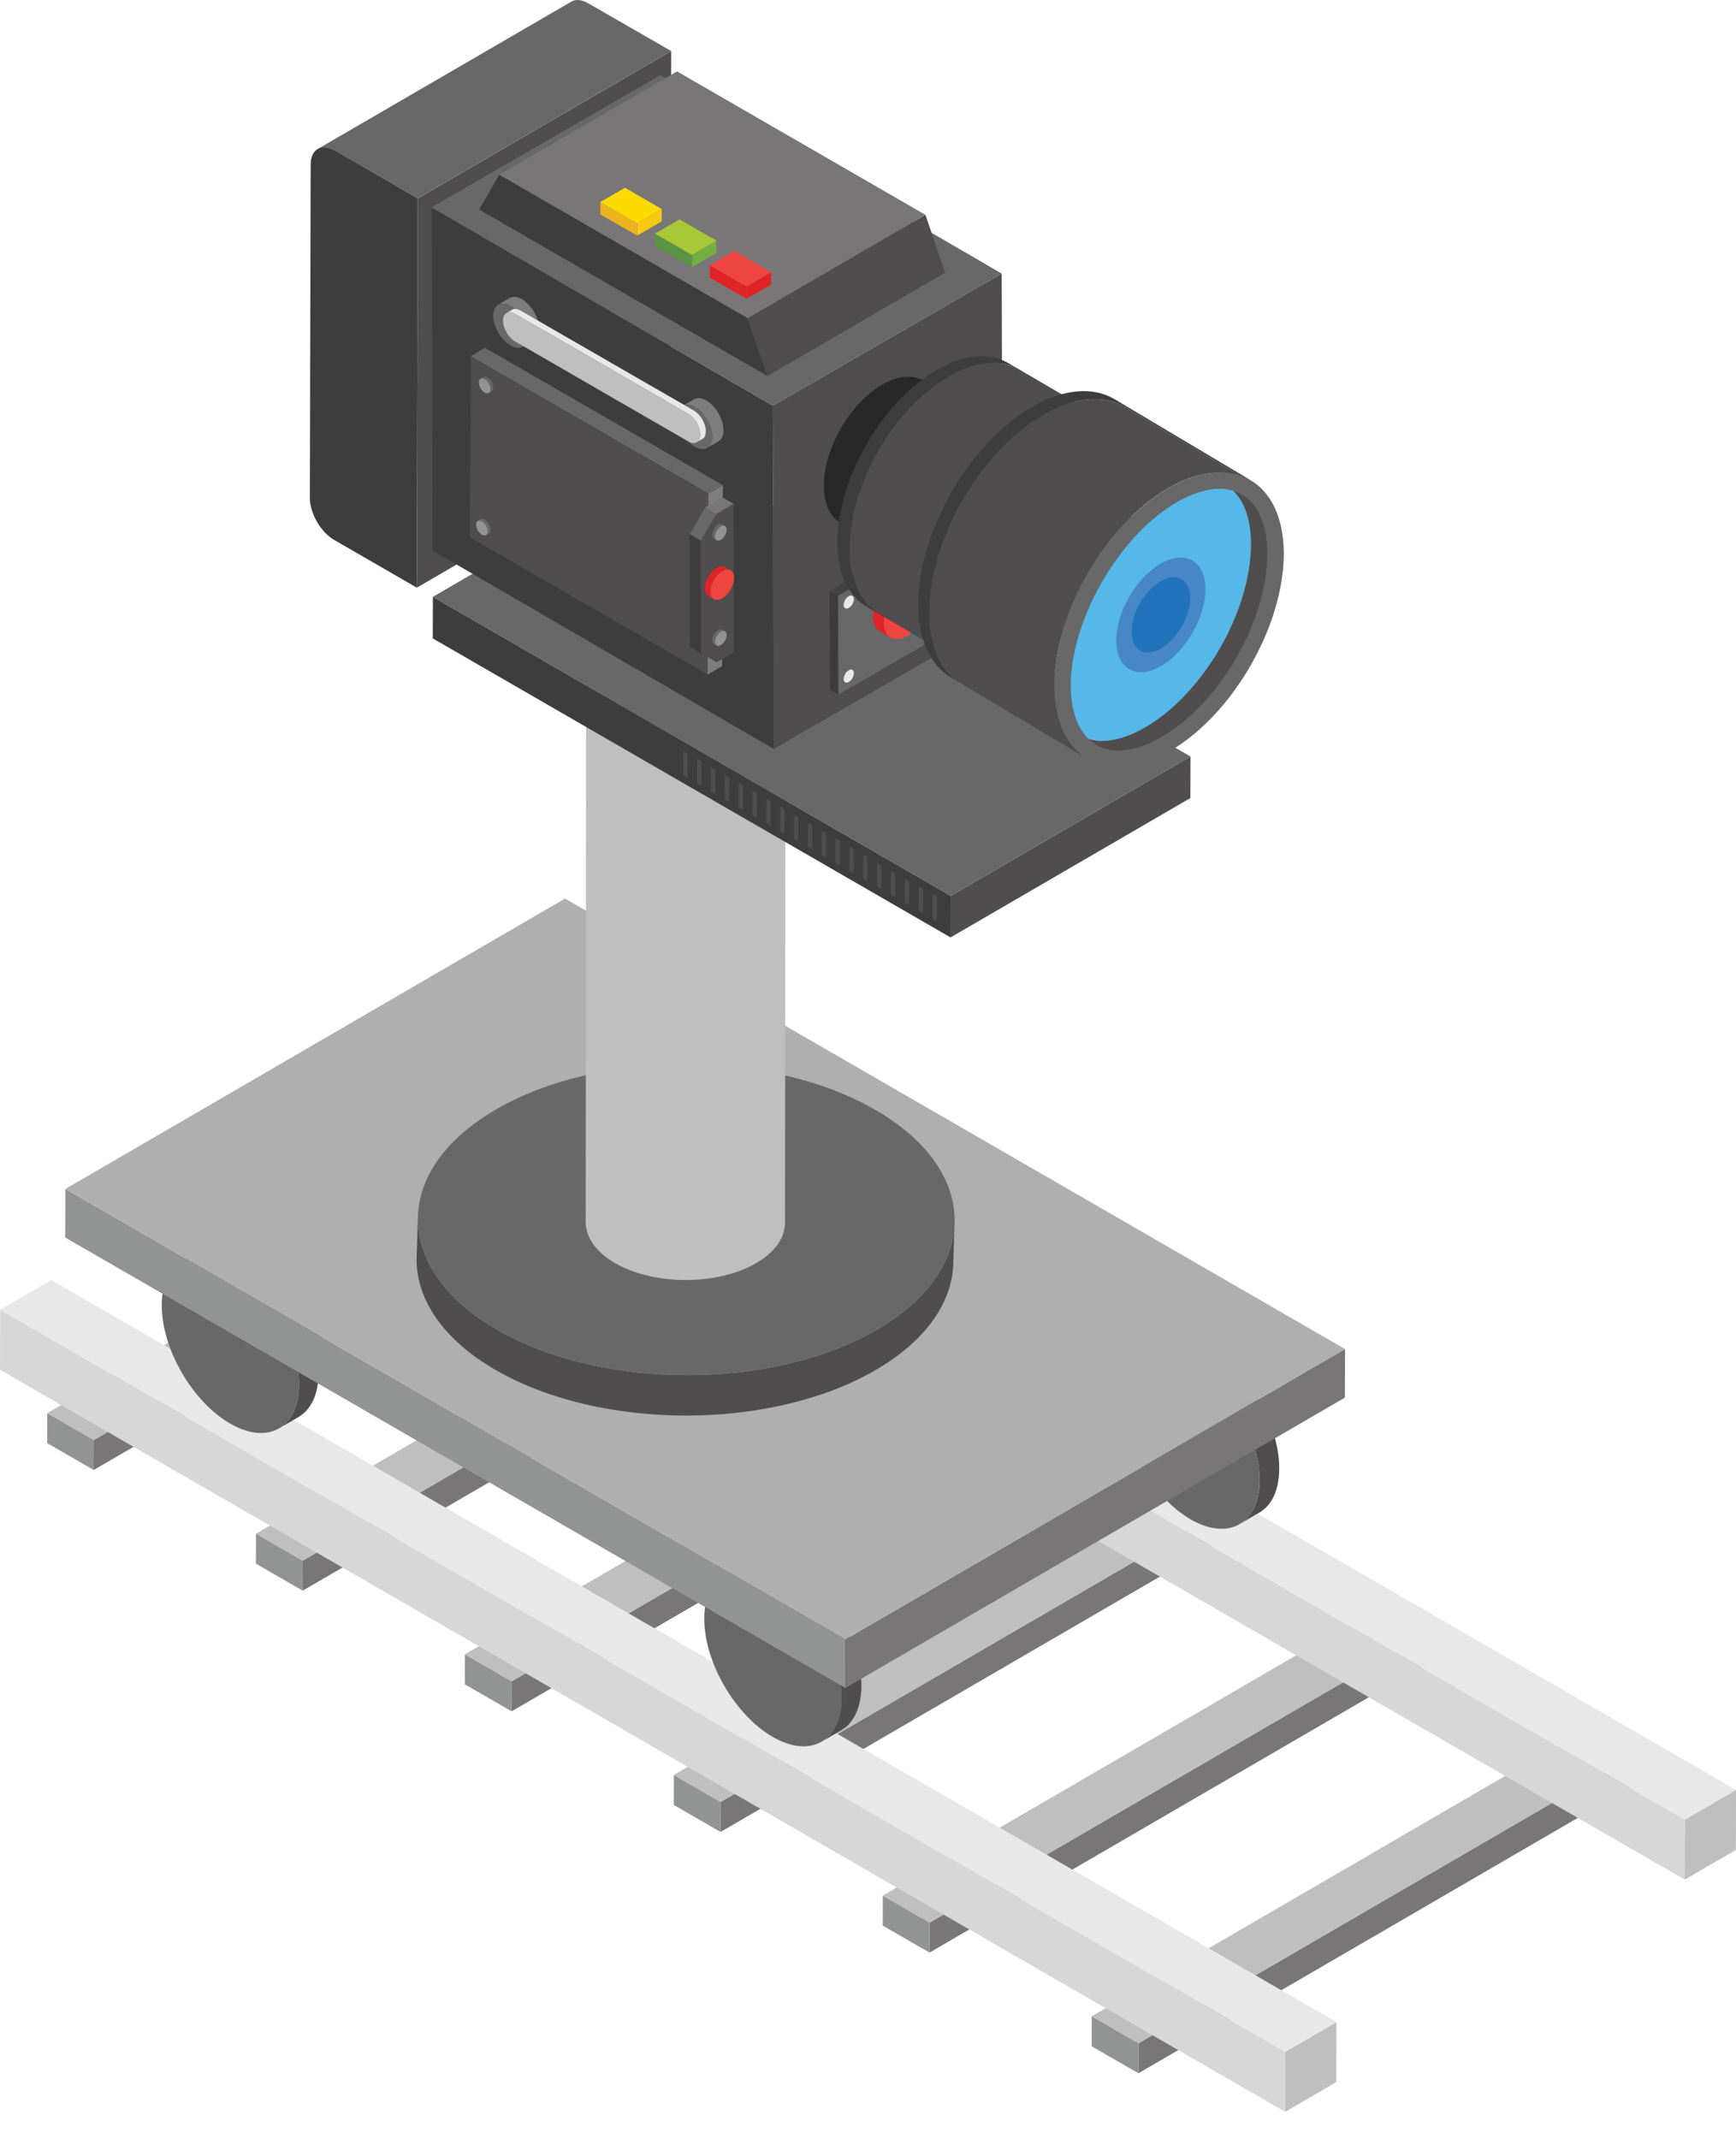 <svg width="56" height="69" viewBox="0 0 56 69" fill="none" xmlns="http://www.w3.org/2000/svg">
<path d="M19.507 36.869L19.504 37.837L3.023 47.414L3.026 46.447L19.507 36.869Z" fill="#787677"/>
<path d="M3.026 46.447L3.023 47.414L1.521 46.547L1.524 45.58L3.026 46.447Z" fill="#929393"/>
<path d="M19.506 36.869L3.025 46.447L1.523 45.58L18.005 36.002L19.506 36.869Z" fill="#BFBFBF"/>
<path d="M26.248 40.76L26.245 41.728L9.764 51.306L9.766 50.338L26.248 40.76Z" fill="#787677"/>
<path d="M9.766 50.338L9.764 51.305L8.255 50.435L8.258 49.466L9.766 50.338Z" fill="#929393"/>
<path d="M26.247 40.761L9.766 50.338L8.257 49.467L24.737 39.889L26.247 40.761Z" fill="#BFBFBF"/>
<path d="M32.987 44.651L32.984 45.621L16.503 55.198L16.505 54.23L32.987 44.651Z" fill="#787677"/>
<path d="M16.506 54.23L16.503 55.198L14.994 54.327L14.997 53.359L16.506 54.23Z" fill="#929393"/>
<path d="M32.986 44.652L16.505 54.23L14.996 53.359L31.477 43.782L32.986 44.652Z" fill="#BFBFBF"/>
<path d="M39.727 48.544L39.724 49.512L23.243 59.089L23.246 58.121L39.727 48.544Z" fill="#787677"/>
<path d="M23.246 58.121L23.243 59.089L21.735 58.218L21.738 57.25L23.246 58.121Z" fill="#929393"/>
<path d="M39.727 48.544L23.245 58.122L21.737 57.25L38.218 47.673L39.727 48.544Z" fill="#BFBFBF"/>
<path d="M46.468 52.435L46.464 53.403L29.984 62.98L29.987 62.013L46.468 52.435Z" fill="#787677"/>
<path d="M29.987 62.012L29.984 62.98L28.475 62.109L28.478 61.141L29.987 62.012Z" fill="#929393"/>
<path d="M46.467 52.435L29.986 62.013L28.477 61.141L44.957 51.564L46.467 52.435Z" fill="#BFBFBF"/>
<path d="M53.207 56.326L53.204 57.294L36.723 66.872L36.726 65.904L53.207 56.326Z" fill="#787677"/>
<path d="M36.726 65.904L36.723 66.872L35.215 66.002L35.217 65.032L36.726 65.904Z" fill="#929393"/>
<path d="M53.206 56.326L36.725 65.904L35.217 65.032L51.698 55.455L53.206 56.326Z" fill="#BFBFBF"/>
<path d="M56 57.731L55.995 59.669L54.346 60.626L54.351 58.691L56 57.731Z" fill="#BFBFBF"/>
<path d="M54.351 58.691L54.346 60.626L12.888 36.692L12.894 34.755L54.351 58.691Z" fill="#D7D7D7"/>
<path d="M56.001 57.731L54.352 58.691L12.895 34.755L14.543 33.797L56.001 57.731Z" fill="#E8E8E8"/>
<path d="M43.112 65.221L43.106 67.157L41.457 68.116L41.463 66.18L43.112 65.221Z" fill="#BFBFBF"/>
<path d="M41.463 66.18L41.457 68.116L0 44.18L0.006 42.245L41.463 66.18Z" fill="#D7D7D7"/>
<path d="M43.112 65.221L41.464 66.181L0.006 42.245L1.655 41.286L43.112 65.221Z" fill="#E8E8E8"/>
<path d="M24.943 50.94C26.161 51.643 27.152 53.352 27.148 54.758C27.144 56.165 26.147 56.727 24.928 56.023C23.704 55.316 22.714 53.608 22.718 52.201C22.722 50.794 23.718 50.233 24.943 50.94Z" fill="#686868"/>
<path d="M27.788 54.387C27.779 55.083 27.535 55.581 27.137 55.807L26.503 56.178C26.901 55.942 27.146 55.454 27.146 54.758C27.155 53.355 26.16 51.645 24.939 50.94C24.323 50.587 23.762 50.551 23.365 50.786L23.998 50.416C24.405 50.181 24.966 50.216 25.581 50.569C26.802 51.275 27.788 52.985 27.788 54.387Z" fill="#4F4D4D"/>
<path d="M7.438 40.833C8.662 41.54 9.646 43.245 9.642 44.652C9.638 46.059 8.648 46.623 7.423 45.916C6.205 45.213 5.214 43.504 5.218 42.097C5.222 40.691 6.219 40.129 7.438 40.833Z" fill="#686868"/>
<path d="M10.275 44.282C10.275 44.979 10.031 45.467 9.633 45.702L9 46.073C9.398 45.838 9.642 45.349 9.642 44.653C9.642 43.242 8.665 41.541 7.435 40.836C6.82 40.474 6.268 40.447 5.861 40.682L6.503 40.311C6.902 40.076 7.462 40.112 8.077 40.465C9.299 41.17 10.284 42.871 10.275 44.282Z" fill="#4F4D4D"/>
<path d="M20.921 33.811C22.145 34.518 23.13 36.23 23.126 37.63C23.122 39.037 22.131 39.608 20.907 38.901C19.688 38.198 18.698 36.483 18.702 35.076C18.706 33.675 19.702 33.108 20.921 33.811Z" fill="#686868"/>
<path d="M23.762 37.264C23.762 37.96 23.517 38.458 23.119 38.684L22.477 39.054C22.875 38.828 23.119 38.331 23.128 37.634C23.128 36.233 22.143 34.523 20.921 33.808C20.306 33.455 19.755 33.428 19.348 33.663L19.99 33.293C20.388 33.057 20.949 33.084 21.555 33.437C22.785 34.152 23.771 35.862 23.762 37.264Z" fill="#4F4D4D"/>
<path d="M36.851 43.768L37.484 43.397C37.891 43.161 38.443 43.189 39.067 43.55C40.279 44.247 41.274 45.965 41.265 47.367C41.265 48.064 41.021 48.562 40.623 48.788L39.98 49.159C40.379 48.933 40.632 48.435 40.632 47.738C40.632 46.336 39.646 44.617 38.425 43.921C37.81 43.559 37.249 43.532 36.851 43.768Z" fill="#4F4D4D"/>
<path d="M38.426 43.918C39.645 44.622 40.635 46.336 40.631 47.737C40.627 49.144 39.63 49.712 38.412 49.008C37.188 48.301 36.197 46.586 36.201 45.179C36.205 43.779 37.202 43.211 38.426 43.918Z" fill="#686868"/>
<path d="M43.389 43.512L43.384 45.079L27.268 54.445L27.272 52.877L43.389 43.512Z" fill="#787677"/>
<path d="M27.272 52.876L27.268 54.444L2.106 39.917L2.11 38.349L27.272 52.876Z" fill="#929393"/>
<path d="M43.387 43.512L27.271 52.877L2.109 38.349L18.226 28.983L43.387 43.512Z" fill="#B0AFB0"/>
<path d="M30.795 39.374L30.753 40.676C30.75 41.949 29.915 43.219 28.245 44.19C24.879 46.147 19.381 46.147 15.991 44.19C14.286 43.205 13.434 41.91 13.438 40.616L13.479 39.314C13.476 40.607 14.328 41.903 16.033 42.888C19.422 44.844 24.921 44.844 28.288 42.888C29.957 41.917 30.792 40.647 30.795 39.374Z" fill="#4F4D4D"/>
<path d="M28.235 35.797C31.625 37.753 31.655 40.931 28.288 42.887C24.921 44.844 19.423 44.844 16.033 42.887C12.644 40.931 12.626 37.746 15.993 35.789C19.361 33.832 24.846 33.84 28.235 35.797Z" fill="#686868"/>
<path d="M25.34 18.349L25.324 39.436C25.323 39.909 25.013 40.381 24.393 40.741C23.142 41.468 21.1 41.468 19.841 40.741C19.208 40.376 18.892 39.894 18.893 39.414L18.909 18.326C18.907 18.807 19.224 19.288 19.857 19.654C21.116 20.381 23.158 20.381 24.408 19.654C25.028 19.293 25.338 18.822 25.34 18.349Z" fill="#BFBFBF"/>
<path d="M24.388 17.02C25.647 17.747 25.659 18.927 24.408 19.654C23.157 20.38 21.115 20.381 19.856 19.654C18.598 18.927 18.591 17.744 19.841 17.017C21.092 16.291 23.13 16.293 24.388 17.02Z" fill="#E8E8E8"/>
<path d="M25.704 17.599L25.687 19.102C25.686 19.628 25.34 20.153 24.65 20.554C23.258 21.363 20.985 21.363 19.584 20.554C18.879 20.147 18.527 19.611 18.529 19.077L18.546 17.574C18.544 18.108 18.896 18.644 19.602 19.051C21.003 19.86 23.276 19.86 24.668 19.051C25.358 18.65 25.703 18.125 25.704 17.599Z" fill="#4F4D4D"/>
<path d="M24.645 16.12C26.047 16.929 26.059 18.242 24.667 19.051C23.275 19.86 21.003 19.86 19.601 19.051C18.2 18.242 18.193 16.926 19.585 16.117C20.977 15.308 23.244 15.311 24.645 16.12Z" fill="#686868"/>
<path d="M38.403 24.4L38.399 25.741L30.663 30.236L30.668 28.895L38.403 24.4Z" fill="#4F4D4D"/>
<path d="M30.668 28.895L30.663 30.236L13.961 20.592L13.964 19.251L30.668 28.895Z" fill="#3D3D3D"/>
<path d="M30.221 28.925L30.218 29.713L30.079 29.632L30.08 28.844L30.221 28.925Z" fill="#4F4D4D"/>
<path d="M29.774 28.67L29.772 29.456L29.632 29.375L29.635 28.589L29.774 28.67Z" fill="#4F4D4D"/>
<path d="M29.328 28.413L29.325 29.199L29.185 29.118L29.187 28.332L29.328 28.413Z" fill="#4F4D4D"/>
<path d="M28.434 27.899L28.433 28.687L28.292 28.606L28.295 27.818L28.434 27.899Z" fill="#4F4D4D"/>
<path d="M27.988 27.642L27.985 28.43L27.846 28.349L27.848 27.561L27.988 27.642Z" fill="#4F4D4D"/>
<path d="M27.542 27.387L27.54 28.173L27.4 28.092L27.402 27.306L27.542 27.387Z" fill="#4F4D4D"/>
<path d="M27.096 27.13L27.093 27.916L26.953 27.835L26.955 27.049L27.096 27.13Z" fill="#4F4D4D"/>
<path d="M26.649 26.873L26.646 27.659L26.507 27.578L26.509 26.792L26.649 26.873Z" fill="#4F4D4D"/>
<path d="M26.202 26.616L26.2 27.402L26.06 27.322L26.063 26.535L26.202 26.616Z" fill="#4F4D4D"/>
<path d="M25.756 26.36L25.753 27.147L25.614 27.066L25.616 26.279L25.756 26.36Z" fill="#4F4D4D"/>
<path d="M25.309 26.104L25.306 26.89L25.167 26.809L25.17 26.023L25.309 26.104Z" fill="#4F4D4D"/>
<path d="M24.864 25.847L24.861 26.633L24.72 26.552L24.723 25.766L24.864 25.847Z" fill="#4F4D4D"/>
<path d="M24.417 25.59L24.414 26.376L24.275 26.296L24.276 25.509L24.417 25.59Z" fill="#4F4D4D"/>
<path d="M23.969 25.333L23.968 26.119L23.828 26.039L23.83 25.252L23.969 25.333Z" fill="#4F4D4D"/>
<path d="M23.524 25.076L23.521 25.864L23.381 25.783L23.384 24.996L23.524 25.076Z" fill="#4F4D4D"/>
<path d="M23.077 24.821L23.074 25.607L22.935 25.526L22.936 24.74L23.077 24.821Z" fill="#4F4D4D"/>
<path d="M22.63 24.564L22.629 25.351L22.488 25.27L22.491 24.483L22.63 24.564Z" fill="#4F4D4D"/>
<path d="M22.184 24.307L22.181 25.094L22.042 25.013L22.044 24.227L22.184 24.307Z" fill="#4F4D4D"/>
<path d="M28.881 28.156L28.878 28.942L28.739 28.861L28.741 28.075L28.881 28.156Z" fill="#4F4D4D"/>
<path d="M38.402 24.4L30.667 28.895L13.963 19.251L21.7 14.757L38.402 24.4Z" fill="#686868"/>
<path d="M13.446 18.955L21.619 14.205L21.651 1.647L13.478 6.397L13.446 18.955Z" fill="#4F4D4D"/>
<path d="M10.252 4.804C10.395 4.723 10.593 4.73 10.811 4.859L13.478 6.394L21.651 1.646L18.983 0.111C18.765 -0.018 18.567 -0.032 18.424 0.056L10.252 4.804Z" fill="#686868"/>
<path d="M10.812 4.858C10.377 4.607 10.023 4.808 10.021 5.309L9.995 16.055C9.993 16.555 10.345 17.164 10.781 17.416L13.446 18.955L13.478 6.397L10.812 4.858Z" fill="#3D3D3D"/>
<path d="M24.93 13.085L13.921 6.688L13.953 17.758L24.962 24.157L24.93 13.085Z" fill="#3D3D3D"/>
<path d="M32.312 8.824L21.303 2.425L13.921 6.688L24.93 13.085L32.312 8.824Z" fill="#686868"/>
<path d="M24.93 13.085L24.962 24.157L32.344 19.894L32.313 8.824L24.93 13.085Z" fill="#4F4D4D"/>
<path d="M26.577 15.671C26.577 16.266 26.788 16.681 27.129 16.88L28.028 17.402C27.687 17.204 27.477 16.788 27.477 16.193C27.47 14.996 28.314 13.533 29.355 12.932C29.883 12.628 30.354 12.603 30.701 12.801L29.802 12.279C29.461 12.081 28.983 12.105 28.456 12.409C27.415 13.011 26.571 14.474 26.577 15.671Z" fill="#282828"/>
<path d="M29.357 12.932C28.316 13.534 27.472 14.996 27.475 16.193C27.479 17.389 28.328 17.873 29.37 17.272C30.411 16.671 31.255 15.209 31.252 14.012C31.248 12.816 30.399 12.331 29.357 12.932Z" fill="#787677"/>
<path d="M23.338 13.879C23.338 14.055 23.276 14.177 23.176 14.236L22.81 14.448C22.91 14.389 22.973 14.267 22.973 14.092C22.974 13.739 22.726 13.308 22.419 13.13C22.264 13.041 22.125 13.033 22.022 13.092L22.388 12.879C22.488 12.821 22.629 12.828 22.785 12.918C23.091 13.095 23.34 13.526 23.338 13.879Z" fill="#7D7D7D"/>
<path d="M22.418 13.13C22.725 13.308 22.974 13.739 22.973 14.091C22.972 14.444 22.722 14.587 22.415 14.409C22.108 14.232 21.859 13.801 21.86 13.448C21.861 13.096 22.111 12.953 22.418 13.13Z" fill="#686868"/>
<path d="M17.391 10.613C17.391 10.788 17.328 10.911 17.228 10.969L16.862 11.182C16.963 11.123 17.025 11.001 17.025 10.825C17.027 10.473 16.778 10.041 16.471 9.864C16.316 9.774 16.177 9.767 16.075 9.825L16.44 9.613C16.541 9.555 16.681 9.562 16.837 9.651C17.144 9.829 17.392 10.26 17.391 10.613Z" fill="#7D7D7D"/>
<path d="M16.471 9.864C16.778 10.041 17.027 10.473 17.026 10.825C17.025 11.178 16.774 11.321 16.467 11.143C16.16 10.966 15.911 10.535 15.912 10.182C15.913 9.83 16.164 9.687 16.471 9.864Z" fill="#686868"/>
<path d="M16.337 10.096C16.409 10.055 16.507 10.06 16.615 10.122L22.202 13.349C22.418 13.472 22.587 13.77 22.587 14.016C22.587 14.139 22.546 14.226 22.474 14.262L22.659 14.159C22.726 14.118 22.767 14.031 22.767 13.913C22.772 13.667 22.602 13.369 22.382 13.241L16.794 10.019C16.686 9.957 16.589 9.947 16.522 9.988L16.337 10.096Z" fill="#E8E8E8"/>
<path d="M22.203 13.348C22.419 13.473 22.588 13.771 22.588 14.016C22.587 14.26 22.416 14.361 22.2 14.237L16.611 11.01C16.399 10.887 16.226 10.587 16.226 10.343C16.227 10.098 16.401 9.999 16.614 10.122L22.203 13.348Z" fill="#BFBFBF"/>
<path d="M27.032 19.223L26.761 19.065L26.777 22.241L27.048 22.399L27.032 19.223Z" fill="#3D3B3B"/>
<path d="M30.736 17.086L30.463 16.928L26.761 19.065L27.032 19.223L30.736 17.086Z" fill="#444242"/>
<path d="M27.032 19.223L27.048 22.399L30.752 20.262L30.736 17.086L27.032 19.223Z" fill="#686868"/>
<path d="M28.166 19.892C28.166 20.123 28.248 20.284 28.38 20.36L28.729 20.563C28.596 20.486 28.515 20.325 28.515 20.095C28.512 19.631 28.839 19.064 29.243 18.831C29.447 18.713 29.63 18.703 29.764 18.78L29.416 18.578C29.284 18.501 29.099 18.511 28.894 18.628C28.491 18.861 28.164 19.428 28.166 19.892Z" fill="#E02426"/>
<path d="M29.243 18.831C28.84 19.064 28.513 19.631 28.514 20.094C28.515 20.558 28.845 20.745 29.248 20.512C29.651 20.28 29.979 19.713 29.977 19.249C29.976 18.786 29.647 18.598 29.243 18.831Z" fill="#EE4541"/>
<path d="M30.43 17.449C30.339 17.501 30.266 17.628 30.266 17.733C30.266 17.837 30.34 17.879 30.431 17.827C30.522 17.774 30.595 17.647 30.595 17.543C30.594 17.439 30.52 17.396 30.43 17.449ZM30.43 19.837C30.339 19.889 30.266 20.017 30.266 20.121C30.266 20.225 30.34 20.267 30.431 20.215C30.522 20.163 30.595 20.035 30.595 19.931C30.594 19.827 30.52 19.785 30.43 19.837ZM27.38 19.229C27.29 19.282 27.216 19.409 27.216 19.513C27.217 19.617 27.291 19.66 27.381 19.607C27.472 19.555 27.546 19.427 27.545 19.323C27.545 19.219 27.471 19.177 27.38 19.229ZM27.38 21.617C27.29 21.67 27.216 21.797 27.216 21.901C27.217 22.006 27.291 22.048 27.381 21.995C27.472 21.943 27.546 21.816 27.545 21.712C27.545 21.607 27.471 21.565 27.38 21.617Z" fill="#E8E8E8"/>
<path d="M22.825 21.758L23.291 21.486L23.317 15.647L22.85 15.918L22.825 21.758Z" fill="#7D7D7D"/>
<path d="M22.849 15.918L23.316 15.647L15.646 11.219L15.181 11.49L22.849 15.918Z" fill="#686868"/>
<path d="M15.181 11.49L15.156 17.33L22.825 21.757L22.85 15.918L15.181 11.49Z" fill="#4F4D4D"/>
<path d="M23.041 21.321L22.68 21.111C22.703 21.125 22.728 21.139 22.753 21.154L23.114 21.363C23.088 21.349 23.064 21.334 23.041 21.321Z" fill="#414141"/>
<path d="M22.61 17.435L22.25 17.225L22.254 20.87L22.616 21.079L22.61 17.435Z" fill="#3D3D3D"/>
<path d="M23.105 16.578L22.745 16.368C22.552 16.701 22.442 16.893 22.25 17.226L22.61 17.435C22.802 17.102 22.913 16.91 23.105 16.578Z" fill="#686868"/>
<path d="M23.67 16.251L23.31 16.041L22.745 16.368L23.106 16.578L23.67 16.251Z" fill="#787677"/>
<path d="M23.105 16.578C22.913 16.91 22.802 17.102 22.61 17.435L22.616 21.079C22.809 21.19 22.92 21.249 23.114 21.363L23.679 21.037L23.671 16.251L23.105 16.578Z" fill="#4F4D4D"/>
<path d="M22.736 18.975C22.736 19.095 22.779 19.178 22.848 19.218L23.029 19.324C22.96 19.284 22.917 19.2 22.917 19.08C22.916 18.839 23.086 18.544 23.296 18.422C23.402 18.361 23.497 18.356 23.567 18.396L23.386 18.291C23.317 18.251 23.221 18.256 23.115 18.317C22.905 18.439 22.735 18.733 22.736 18.975Z" fill="#E02426"/>
<path d="M23.297 18.423C23.087 18.544 22.917 18.839 22.917 19.08C22.918 19.321 23.089 19.419 23.299 19.297C23.509 19.176 23.679 18.881 23.679 18.64C23.678 18.399 23.507 18.302 23.297 18.423Z" fill="#EE4541"/>
<path d="M22.974 17.252C22.974 17.312 22.995 17.353 23.029 17.373L23.119 17.425C23.085 17.405 23.064 17.364 23.064 17.304C23.064 17.185 23.148 17.039 23.252 16.979C23.304 16.949 23.351 16.946 23.386 16.966L23.296 16.914C23.262 16.894 23.214 16.897 23.162 16.927C23.058 16.987 22.974 17.133 22.974 17.252Z" fill="#686868"/>
<path d="M23.252 16.979C23.148 17.039 23.064 17.185 23.064 17.304C23.064 17.424 23.149 17.472 23.253 17.412C23.357 17.352 23.441 17.206 23.441 17.087C23.44 16.968 23.356 16.919 23.252 16.979Z" fill="#929393"/>
<path d="M15.913 12.502C15.913 12.561 15.892 12.603 15.857 12.623L15.768 12.675C15.802 12.655 15.823 12.613 15.823 12.554C15.823 12.435 15.739 12.289 15.636 12.229C15.583 12.199 15.536 12.196 15.502 12.216L15.591 12.164C15.625 12.144 15.673 12.146 15.725 12.177C15.829 12.237 15.913 12.383 15.913 12.502Z" fill="#686868"/>
<path d="M15.635 12.229C15.739 12.289 15.823 12.435 15.823 12.554C15.823 12.674 15.738 12.722 15.634 12.662C15.53 12.602 15.446 12.456 15.447 12.337C15.447 12.218 15.532 12.169 15.635 12.229Z" fill="#929393"/>
<path d="M15.823 17.087C15.823 17.147 15.802 17.188 15.768 17.208L15.678 17.26C15.712 17.24 15.733 17.199 15.733 17.14C15.734 17.02 15.65 16.874 15.546 16.814C15.494 16.784 15.447 16.782 15.412 16.801L15.502 16.749C15.536 16.73 15.583 16.732 15.636 16.762C15.74 16.822 15.824 16.968 15.823 17.087Z" fill="#686868"/>
<path d="M15.546 16.814C15.65 16.874 15.734 17.02 15.733 17.139C15.733 17.259 15.649 17.307 15.545 17.247C15.441 17.187 15.357 17.041 15.357 16.922C15.357 16.803 15.442 16.754 15.546 16.814Z" fill="#929393"/>
<path d="M22.974 20.646C22.974 20.705 22.995 20.747 23.029 20.766L23.119 20.818C23.085 20.799 23.064 20.757 23.064 20.698C23.064 20.578 23.148 20.433 23.252 20.373C23.304 20.342 23.351 20.34 23.386 20.36L23.296 20.308C23.262 20.288 23.214 20.29 23.162 20.321C23.058 20.381 22.974 20.526 22.974 20.646Z" fill="#686868"/>
<path d="M23.252 20.373C23.148 20.433 23.064 20.578 23.064 20.698C23.064 20.817 23.149 20.865 23.253 20.805C23.357 20.745 23.441 20.599 23.441 20.48C23.44 20.361 23.356 20.313 23.252 20.373Z" fill="#929393"/>
<path d="M24.116 10.263L29.852 6.929L30.492 8.794L24.756 12.127L24.116 10.263Z" fill="#4F4D4D"/>
<path d="M16.104 5.636L21.84 2.303L29.852 6.929L24.116 10.263L16.104 5.636Z" fill="#787677"/>
<path d="M24.116 10.263L24.756 12.127L15.455 6.758L16.104 5.636L24.116 10.263Z" fill="#3D3D3D"/>
<path d="M21.346 6.742L21.344 7.141L20.554 7.601V7.202L21.346 6.742Z" fill="#F8C814"/>
<path d="M20.554 7.202V7.6L19.366 6.915L19.367 6.516L20.554 7.202Z" fill="#EBB41F"/>
<path d="M21.345 6.742L20.553 7.202L19.367 6.516L20.159 6.057L21.345 6.742Z" fill="#FDDB00"/>
<path d="M23.109 7.761L23.108 8.16L22.317 8.619L22.319 8.221L23.109 7.761Z" fill="#73AE43"/>
<path d="M22.319 8.221L22.317 8.619L21.131 7.934L21.133 7.535L22.319 8.221Z" fill="#589441"/>
<path d="M23.109 7.761L22.319 8.221L21.132 7.535L21.923 7.075L23.109 7.761Z" fill="#A9C838"/>
<path d="M24.873 8.78V9.179L24.081 9.638L24.083 9.24L24.873 8.78Z" fill="#E02426"/>
<path d="M24.083 9.24L24.081 9.638L22.895 8.953L22.896 8.554L24.083 9.24Z" fill="#E02426"/>
<path d="M24.873 8.78L24.082 9.239L22.896 8.554L23.687 8.094L24.873 8.78Z" fill="#EE4541"/>
<path d="M30.223 11.931C31.123 11.412 31.938 11.37 32.52 11.709L32.793 11.867C32.221 11.598 31.461 11.652 30.62 12.136C28.841 13.164 27.401 15.662 27.411 17.707C27.411 18.724 27.771 19.433 28.354 19.771L30.998 21.318C31.035 21.344 31.064 21.381 31.103 21.404L27.956 19.566C27.374 19.227 27.014 18.518 27.014 17.501C27.003 15.457 28.444 12.959 30.223 11.931Z" fill="#3D3D3D"/>
<path d="M27.411 17.707C27.4 15.662 28.84 13.164 30.619 12.136C31.461 11.652 32.221 11.597 32.793 11.867L35.667 13.546C35.074 13.208 34.269 13.25 33.369 13.769C31.59 14.796 30.15 17.295 30.161 19.339C30.161 20.287 30.483 20.955 30.998 21.318L28.353 19.771C27.771 19.433 27.411 18.724 27.411 17.707Z" fill="#4F4D4D"/>
<path d="M33.372 13.77C31.594 14.797 30.152 17.295 30.158 19.338C30.164 21.381 31.615 22.208 33.393 21.181C35.172 20.155 36.614 17.657 36.608 15.614C36.602 13.571 35.151 12.743 33.372 13.77Z" fill="#787677"/>
<path d="M33.302 13.12C34.334 12.525 35.268 12.476 35.936 12.865L40.33 15.482C40.262 15.443 40.181 15.429 40.108 15.399L36.292 13.125C35.624 12.738 34.69 12.786 33.658 13.38C31.619 14.558 29.968 17.422 29.98 19.765C29.98 20.789 30.312 21.522 30.843 21.953L30.705 21.87C30.037 21.482 29.625 20.669 29.625 19.504C29.612 17.161 31.263 14.297 33.302 13.12Z" fill="#3D3D3D"/>
<path d="M29.98 19.765C29.968 17.422 31.619 14.558 33.658 13.38C34.689 12.786 35.624 12.738 36.291 13.125L40.108 15.399C39.453 15.13 38.624 15.202 37.696 15.738C35.657 16.915 34.006 19.779 34.018 22.122C34.018 23.287 34.431 24.1 35.099 24.489L30.843 21.953C30.312 21.522 29.98 20.789 29.98 19.765Z" fill="#4F4D4D"/>
<path d="M34.011 22.115C34.022 24.466 35.684 25.408 37.728 24.233C39.761 23.057 41.413 20.198 41.413 17.848C41.402 15.507 39.74 14.565 37.696 15.74C35.663 16.915 34.011 19.775 34.011 22.115Z" fill="#686868"/>
<path d="M36.934 23.465C38.819 22.375 40.354 19.716 40.354 17.539C40.35 16.765 40.144 16.182 39.782 15.831C40.472 16.036 40.878 16.753 40.883 17.848C40.883 20.026 39.349 22.684 37.464 23.774C36.968 24.059 36.485 24.209 36.068 24.209C35.682 24.209 35.363 24.074 35.115 23.834C35.247 23.873 35.386 23.9 35.538 23.9C35.956 23.9 36.439 23.749 36.934 23.465Z" fill="#4F4D4D"/>
<path d="M37.96 16.199C38.455 15.914 38.938 15.764 39.357 15.764C39.51 15.764 39.649 15.791 39.782 15.831C40.144 16.182 40.35 16.765 40.354 17.539C40.354 19.716 38.82 22.375 36.934 23.465C36.439 23.749 35.956 23.9 35.538 23.9C35.386 23.9 35.247 23.873 35.115 23.834C34.751 23.481 34.544 22.894 34.54 22.115C34.54 19.98 36.107 17.271 37.96 16.199Z" fill="#55B8E8"/>
<path d="M37.443 18.179C36.647 18.639 36.006 19.748 36.009 20.662C36.011 21.571 36.656 21.944 37.452 21.485C38.243 21.028 38.888 19.91 38.886 19.001C38.883 18.087 38.233 17.723 37.443 18.179Z" fill="#4787C7"/>
<path d="M37.444 18.746C36.921 19.048 36.499 19.777 36.501 20.378C36.503 20.976 36.927 21.221 37.45 20.919C37.97 20.619 38.394 19.884 38.392 19.286C38.391 18.685 37.964 18.445 37.444 18.746Z" fill="#2174BB"/>
</svg>
